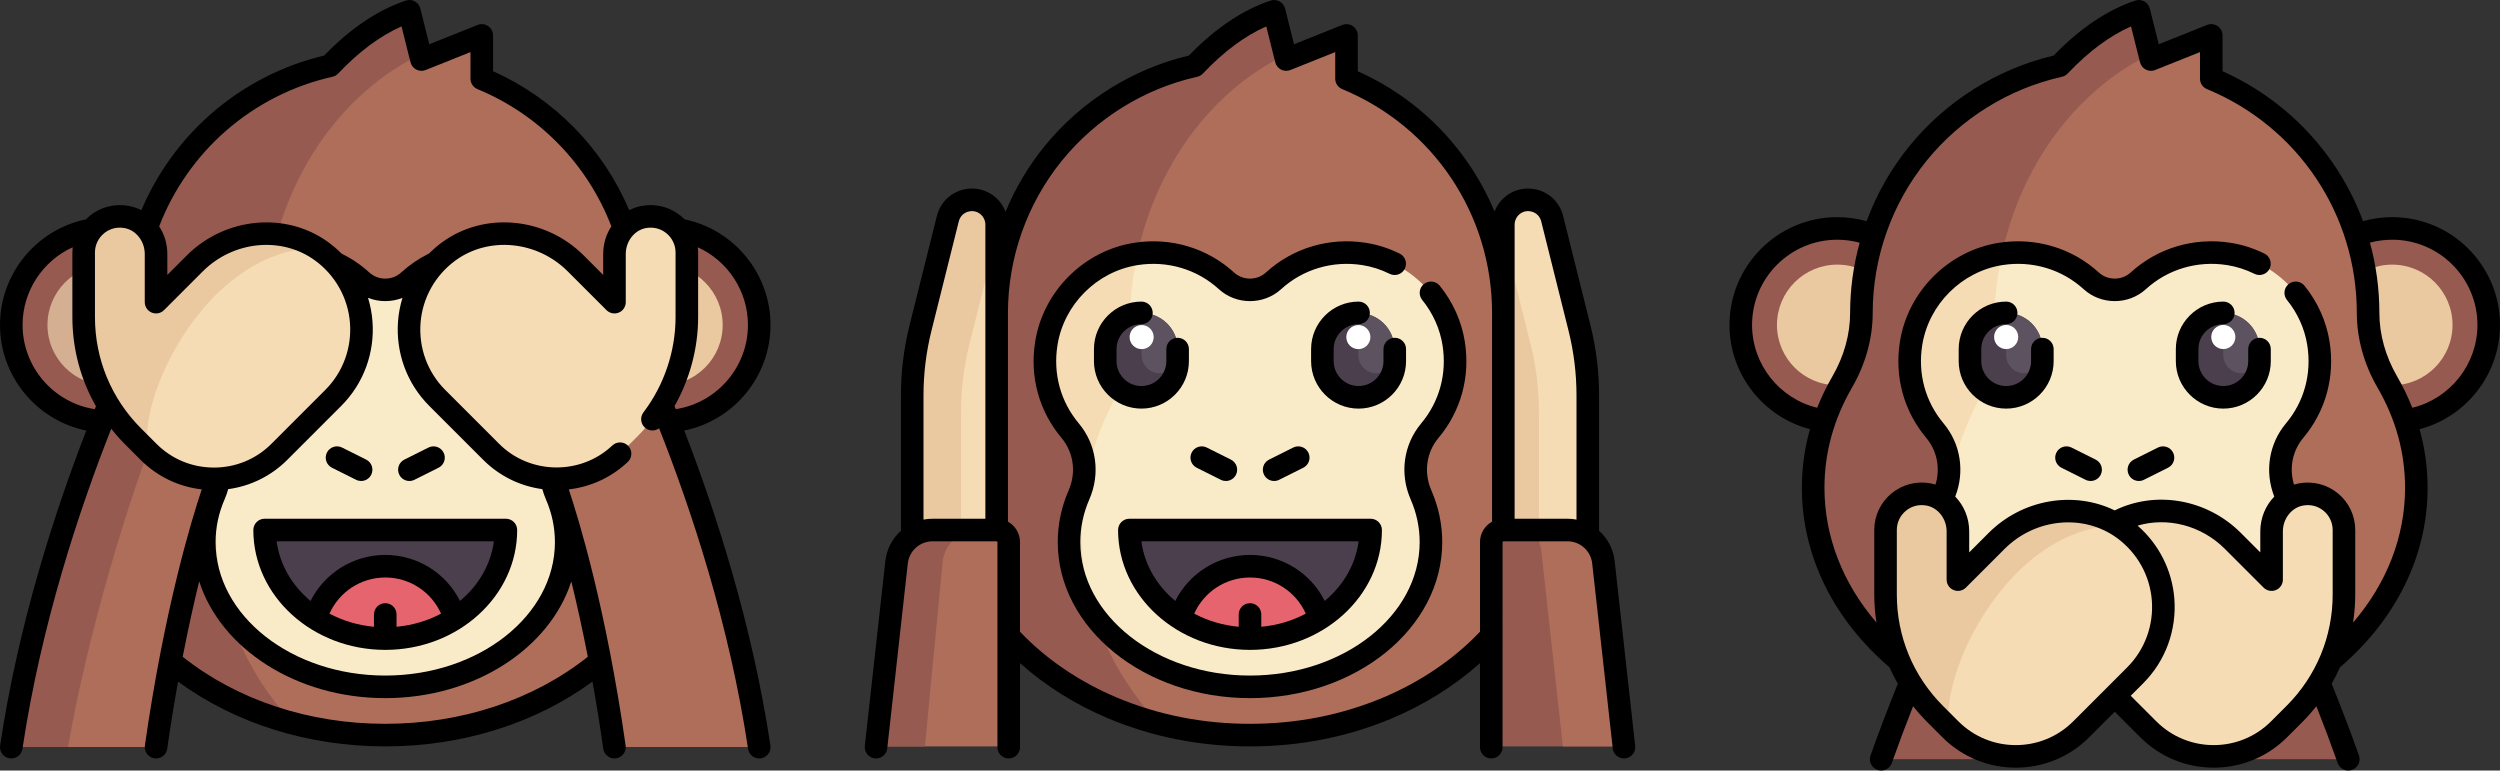 <?xml version="1.0" encoding="UTF-8" standalone="no"?>
<!-- Generator: Adobe Illustrator 19.0.0, SVG Export Plug-In . SVG Version: 6.00 Build 0)  -->

<svg
   xmlns:dc="http://purl.org/dc/elements/1.1/"
   xmlns:cc="http://creativecommons.org/ns#"
   xmlns:rdf="http://www.w3.org/1999/02/22-rdf-syntax-ns#"
   xmlns:svg="http://www.w3.org/2000/svg"
   xmlns="http://www.w3.org/2000/svg"
   xmlns:sodipodi="http://sodipodi.sourceforge.net/DTD/sodipodi-0.dtd"
   xmlns:inkscape="http://www.inkscape.org/namespaces/inkscape"
   version="1.1"
   id="Capa_1"
   x="0px"
   y="0px"
   viewBox="0 0 1661.224 512"
   xml:space="preserve"
   sodipodi:docname="monkey_nohear.svg"
   width="1661.224"
   height="512"
   inkscape:version="0.92.4 (5da689c313, 2019-01-14)"><rect x="0" y="0" width="1661.224" height="512" fill="#333333" stroke="none"/><defs
   id="defs89" /><sodipodi:namedview
   pagecolor="#ffffff"
   bordercolor="#666666"
   borderopacity="1"
   objecttolerance="10"
   gridtolerance="10"
   guidetolerance="10"
   inkscape:pageopacity="0"
   inkscape:pageshadow="2"
   inkscape:window-width="3440"
   inkscape:window-height="1377"
   id="namedview87"
   showgrid="false"
   fit-margin-top="0"
   fit-margin-left="0"
   fit-margin-right="0"
   fit-margin-bottom="0"
   inkscape:zoom="0.46093662"
   inkscape:cx="251.82992"
   inkscape:cy="476.90795"
   inkscape:window-x="-8"
   inkscape:window-y="32"
   inkscape:window-maximized="1"
   inkscape:current-layer="Capa_1" />


























<g
   id="g1174"
   transform="translate(574.611,-4.008)"><path
     id="path2"
     d="M 436.758,257.861 C 428.654,243.877 424,228.164 424,212.001 v 0 C 424,141.89 381.022,81.869 320,56.693 V 28.001 l -40,16 -8,-32 c -21.101,7.034 -39.1,21.795 -52.658,36.133 -75.131,16.742 -131.341,83.689 -131.341,163.867 0,16.164 -4.653,31.876 -12.757,45.86 -12.322,21.262 -19.243,45.03 -19.243,70.14 0,90.575 89.543,164 200,164 110.457,0 200,-73.425 200,-164 0,-25.11 -6.921,-48.878 -19.243,-70.14 z"
     style="fill:#af6e5a"
     inkscape:connector-curvature="0" /><path
     id="path4"
     d="m 144.001,356.667 c 0,-29.295 6.92,-57.024 19.242,-81.83 8.105,-16.315 12.758,-34.646 12.758,-53.504 0,-81.409 42.595,-151.083 103.165,-180.674 L 272.001,12 c -21.101,7.034 -39.1,21.795 -52.658,36.133 -75.132,16.743 -131.342,83.69 -131.342,163.868 0,16.164 -4.652,31.876 -12.758,45.86 -12.322,21.262 -19.242,45.03 -19.242,70.14 0,73.107 58.35,135.015 138.934,156.185 -31.661,-33.849 -50.934,-78.523 -50.934,-127.519 z"
     style="fill:#965a50"
     inkscape:connector-curvature="0" /><path
     id="path6"
     d="m 256.001,460 c 66.274,0 120,-42.981 120,-96 0,-10.999 -2.339,-21.549 -6.621,-31.374 -6.21,-14.248 -4.096,-30.599 5.88,-42.518 12.724,-15.201 19.286,-35.725 15.823,-57.771 -4.757,-30.282 -29.239,-54.721 -59.527,-59.435 -23.145,-3.602 -44.599,3.844 -59.968,17.863 -4.369,3.985 -9.978,5.977 -15.584,5.977 -5.609,0 -11.219,-1.992 -15.588,-5.977 -15.37,-14.019 -36.823,-21.465 -59.968,-17.863 -30.289,4.714 -54.771,29.153 -59.527,59.435 -3.463,22.046 3.099,42.57 15.823,57.771 9.976,11.918 12.09,28.27 5.88,42.518 -4.282,9.825 -6.621,20.375 -6.621,31.374 -0.002,53.02 53.724,96 119.998,96 z"
     style="fill:#faebc8"
     inkscape:connector-curvature="0" /><path
     id="path8"
     d="m 136.001,364 c 0,17.943 6.266,34.676 16.977,49.043 -5.752,-17.836 -8.977,-36.731 -8.977,-56.376 0,-29.295 6.92,-57.024 19.242,-81.83 8.105,-16.315 12.758,-34.646 12.758,-53.504 0,-16.767 1.898,-32.992 5.297,-48.515 -0.286,0.041 -0.564,0.039 -0.852,0.083 -30.289,4.714 -54.77,29.153 -59.527,59.435 -3.463,22.046 3.1,42.57 15.822,57.771 9.977,11.918 12.091,28.27 5.881,42.518 -4.282,9.826 -6.621,20.376 -6.621,31.375 z"
     style="fill:#f5dcb4"
     inkscape:connector-curvature="0" /><path
     id="path10"
     d="m 176.001,356.001 c 0,39.765 35.817,72 80,72 44.183,0 80,-32.235 80,-72 z"
     style="fill:#4b3f4e"
     inkscape:connector-curvature="0" /><path
     id="path12"
     d="m 209.905,414.787 c 13.036,8.296 28.916,13.213 46.096,13.213 17.18,0 33.06,-4.917 46.096,-13.213 C 296.318,394.766 277.818,380 256.001,380 c -21.817,0 -40.317,14.767 -46.096,34.787 z"
     style="fill:#e6646e"
     inkscape:connector-curvature="0" /><path
     id="path14"
     d="m 184.001,268.001 v 0 c -13.255,0 -24,-10.745 -24,-24 v -8 c 0,-13.255 10.745,-24 24,-24 v 0 c 13.255,0 24,10.745 24,24 v 8 c 0,13.254 -10.745,24 -24,24 z"
     style="fill:#4b3f4e"
     inkscape:connector-curvature="0" /><path
     id="path16"
     d="m 184.001,212.001 v 28 c 0,6.627 5.373,12 12,12 6.627,0 12,-5.373 12,-12 v -4 c 0,-13.255 -10.745,-24 -24,-24 z"
     style="fill:#5d5360"
     inkscape:connector-curvature="0" /><circle
     id="circle18"
     r="8"
     cy="228"
     cx="184"
     style="fill:#ffffff" /><path
     id="path20"
     d="m 328.001,268.001 v 0 c -13.255,0 -24,-10.745 -24,-24 v -8 c 0,-13.255 10.745,-24 24,-24 v 0 c 13.255,0 24,10.745 24,24 v 8 c 0,13.254 -10.746,24 -24,24 z"
     style="fill:#4b3f4e"
     inkscape:connector-curvature="0" /><path
     id="path22"
     d="m 328.001,212.001 v 28 c 0,6.627 5.373,12 12,12 6.627,0 12,-5.373 12,-12 v -4 c 0,-13.255 -10.745,-24 -24,-24 z"
     style="fill:#5d5360"
     inkscape:connector-curvature="0" /><circle
     id="circle24"
     r="8"
     cy="228"
     cx="328"
     style="fill:#ffffff" /><path
     id="path26"
     d="M 84.715,143.619 C 76.413,132.55 58.984,136.07 55.628,149.493 l -18.133,72.533 c -3.649,14.595 -5.494,29.582 -5.494,44.626 v 105.349 h 56 V 153.478 c 0,-3.556 -1.153,-7.015 -3.286,-9.859 z"
     style="fill:#f5dcb4"
     inkscape:connector-curvature="0" /><path
     id="path28"
     d="m 64.001,277.615 c 0,-15.044 1.845,-30.032 5.494,-44.626 l 18.133,-72.533 c 0.083,-0.334 0.272,-0.586 0.373,-0.908 v -6.069 c 0,-3.555 -1.153,-7.015 -3.286,-9.859 -8.302,-11.069 -25.731,-7.549 -29.087,5.874 l -18.133,72.533 c -3.649,14.595 -5.494,29.582 -5.494,44.626 v 105.349 h 32 c 0,0 0,-94.387 0,-94.387 z"
     style="fill:#ebc9a0"
     inkscape:connector-curvature="0" /><path
     id="path30"
     d="M 88.001,356.001 H 45.482 c -12.229,0 -22.503,9.195 -23.853,21.349 L 8.001,500.001 h 88 v -136 c 0,-4.419 -3.582,-8 -8,-8 z"
     style="fill:#af6e5a"
     inkscape:connector-curvature="0" /><path
     id="path32"
     d="M 75.608,356.001 H 45.481 c -12.229,0 -22.502,9.195 -23.853,21.35 L 8.001,500 v 0 h 32 L 51.755,377.35 c 1.349,-12.155 11.623,-21.349 23.853,-21.349 z"
     style="fill:#965a50"
     inkscape:connector-curvature="0" /><path
     id="path34"
     d="m 427.287,143.619 c 8.302,-11.069 25.731,-7.549 29.087,5.874 l 18.133,72.533 c 3.649,14.595 5.494,29.582 5.494,44.626 v 105.349 h -56 V 153.478 c 0,-3.556 1.152,-7.015 3.286,-9.859 z"
     style="fill:#ebc9a0"
     inkscape:connector-curvature="0" /><path
     id="path36"
     d="m 448.001,277.615 c 0,-15.044 -1.845,-30.032 -5.494,-44.626 l -18.133,-72.533 c -0.083,-0.334 -0.272,-0.586 -0.373,-0.908 v -6.069 c 0,-3.555 1.153,-7.015 3.286,-9.859 8.302,-11.069 25.731,-7.549 29.087,5.874 l 18.133,72.533 c 3.649,14.595 5.494,29.582 5.494,44.626 v 105.349 h -32 z"
     style="fill:#f5dcb4"
     inkscape:connector-curvature="0" /><path
     id="path38"
     d="m 424.001,356.001 h 42.519 c 12.229,0 22.503,9.195 23.853,21.349 l 13.628,122.651 h -88 v -136 c 0,-4.419 3.581,-8 8,-8 z"
     style="fill:#965a50"
     inkscape:connector-curvature="0" /><path
     id="path40"
     d="M 504.001,500 490.373,377.35 C 489.022,365.196 478.749,356 466.52,356 h -30.127 c 9.273,0 11.773,6 13.107,13.5 L 463.902,500 Z"
     style="fill:#af6e5a"
     inkscape:connector-curvature="0" /><path
     id="path42"
     d="m 236.614,322.83 c 1.077,0.539 2.221,0.793 3.348,0.793 2.751,0 5.4,-1.52 6.714,-4.147 1.852,-3.705 0.351,-8.21 -3.354,-10.062 l -16.032,-8.016 c -3.705,-1.854 -8.21,-0.351 -10.062,3.354 -1.852,3.705 -0.351,8.21 3.354,10.062 z"
     inkscape:connector-curvature="0" /><path
     id="path44"
     d="m 272.039,323.623 c 1.127,0 2.272,-0.255 3.348,-0.793 l 16.032,-8.016 c 3.705,-1.852 5.207,-6.357 3.354,-10.062 -1.852,-3.705 -6.357,-5.208 -10.062,-3.354 l -16.032,8.016 c -3.705,1.852 -5.207,6.357 -3.354,10.062 1.314,2.628 3.962,4.147 6.714,4.147 z"
     inkscape:connector-curvature="0" /><path
     id="path46"
     d="m 183.855,219.412 c 4.142,0 7.5,-3.358 7.5,-7.5 0,-4.142 -3.358,-7.5 -7.5,-7.5 -17.396,0 -31.548,14.152 -31.548,31.548 v 8.016 c 0,17.396 14.153,31.548 31.549,31.548 17.396,0 31.548,-14.152 31.548,-31.548 v -8.016 c 0,-4.142 -3.358,-7.5 -7.5,-7.5 -4.142,0 -7.5,3.358 -7.5,7.5 v 8.016 c 0,9.125 -7.424,16.548 -16.549,16.548 -9.125,0 -16.548,-7.423 -16.548,-16.548 v -8.016 c 0,-9.125 7.424,-16.548 16.548,-16.548 z"
     inkscape:connector-curvature="0" /><path
     id="path48"
     d="m 359.694,243.976 v -8.016 c 0,-4.142 -3.358,-7.5 -7.5,-7.5 -4.142,0 -7.5,3.358 -7.5,7.5 v 8.016 c 0,9.125 -7.424,16.548 -16.549,16.548 -9.125,0 -16.548,-7.423 -16.548,-16.548 v -8.016 c 0,-9.125 7.424,-16.548 16.548,-16.548 4.142,0 7.5,-3.358 7.5,-7.5 0,-4.142 -3.358,-7.5 -7.5,-7.5 -17.396,0 -31.548,14.152 -31.548,31.548 v 8.016 c 0,17.396 14.153,31.548 31.549,31.548 17.396,10e-4 31.548,-14.152 31.548,-31.548 z"
     inkscape:connector-curvature="0" /><path
     id="path50"
     d="m 256.001,435.847 c 48.337,0 87.661,-35.729 87.661,-79.645 0,-4.142 -3.358,-7.5 -7.5,-7.5 H 175.839 c -4.142,0 -7.5,3.358 -7.5,7.5 0,43.917 39.325,79.645 87.662,79.645 z m 0,-31.032 c -4.142,0 -7.5,3.358 -7.5,7.5 v 8.18 c -10.714,-0.982 -20.739,-4.047 -29.566,-8.726 6.481,-14.503 20.945,-24.019 37.066,-24.019 16.192,0 30.594,9.496 37.067,24.018 -8.828,4.679 -18.853,7.744 -29.567,8.726 v -8.18 c 0,-4.141 -3.358,-7.499 -7.5,-7.499 z m 72.175,-41.113 c -2.03,15.556 -10.304,29.435 -22.512,39.625 -9.326,-18.576 -28.366,-30.576 -49.664,-30.576 -21.206,0 -40.315,12.028 -49.656,30.582 -12.212,-10.19 -20.489,-24.071 -22.519,-39.631 z"
     inkscape:connector-curvature="0" /><path
     id="path52"
     d="m 398.765,231.13 c -2.126,-13.541 -7.895,-26.424 -16.682,-37.258 -2.609,-3.216 -7.332,-3.71 -10.549,-1.1 -3.217,2.609 -3.71,7.332 -1.101,10.549 7.124,8.783 11.797,19.204 13.513,30.136 2.979,18.975 -2.062,37.409 -14.197,51.906 -11.758,14.048 -14.447,33.365 -7.017,50.414 3.988,9.149 6.01,18.718 6.01,28.441 0,48.906 -50.576,88.693 -112.742,88.693 -62.166,0 -112.742,-39.788 -112.742,-88.693 0,-9.723 2.022,-19.292 6.01,-28.441 7.431,-17.049 4.742,-36.366 -7.016,-50.414 -12.136,-14.499 -17.177,-32.934 -14.197,-51.91 4.266,-27.158 26.221,-49.079 53.392,-53.308 19.709,-3.068 39.349,2.775 53.882,16.029 11.592,10.573 29.752,10.573 41.343,0 14.534,-13.256 34.174,-19.099 53.887,-16.029 6.317,0.984 12.458,2.943 18.251,5.823 3.71,1.844 8.211,0.332 10.055,-3.377 1.844,-3.709 0.332,-8.21 -3.378,-10.054 -7.171,-3.565 -14.782,-5.992 -22.62,-7.212 -24.226,-3.773 -48.394,3.432 -66.304,19.768 -5.923,5.402 -15.203,5.402 -21.126,-10e-4 -17.908,-16.333 -42.073,-23.537 -66.297,-19.768 -33.537,5.22 -60.637,32.278 -65.903,65.802 -3.663,23.316 2.557,45.998 17.512,63.866 8.085,9.659 9.912,22.99 4.768,34.792 -4.817,11.052 -7.259,22.637 -7.259,34.435 0,57.177 57.305,103.693 127.742,103.693 70.437,0 127.742,-46.517 127.742,-103.693 0,-11.798 -2.442,-23.383 -7.259,-34.435 -5.144,-11.802 -3.316,-25.134 4.768,-34.792 14.955,-17.867 21.175,-40.547 17.514,-63.862 z"
     inkscape:connector-curvature="0" /><path
     id="path54"
     d="M 511.955,499.664 498.3,376.767 c -0.891,-8.018 -4.722,-15.047 -10.347,-20.066 v -90.028 c 0,-15.673 -1.927,-31.33 -5.729,-46.535 l -18.17,-72.679 c -2.264,-9.057 -9.355,-15.831 -18.505,-17.679 -9.15,-1.848 -18.315,1.643 -23.916,9.112 -1.312,1.749 -2.356,3.682 -3.143,5.714 C 413.912,133.58 408.188,122.991 401.36,112.988 382.858,85.882 357.443,64.654 327.631,51.349 V 27.541 c 0,-2.489 -1.235,-4.815 -3.295,-6.21 -2.062,-1.396 -4.68,-1.678 -6.99,-0.753 L 285.243,33.419 279.309,9.69 c -0.507,-2.027 -1.836,-3.75 -3.667,-4.756 -1.832,-1.005 -3.999,-1.202 -5.981,-0.541 -18.576,6.192 -36.822,18.473 -54.261,36.515 -37.524,8.89 -71.54,30.254 -95.986,60.339 -10.732,13.208 -19.411,27.884 -25.858,43.471 -0.792,-2.073 -1.851,-4.045 -3.186,-5.826 -5.601,-7.468 -14.765,-10.959 -23.916,-9.112 -9.151,1.848 -16.242,8.622 -18.506,17.679 l -18.17,72.679 C 25.977,235.343 24.049,251 24.049,266.673 v 90.028 c -5.625,5.018 -9.456,12.048 -10.347,20.066 L 0.047,499.664 c -0.458,4.117 2.509,7.825 6.626,8.282 0.281,0.031 0.561,0.046 0.837,0.046 3.771,0 7.019,-2.837 7.445,-6.672 L 28.61,378.423 c 0.933,-8.392 8.003,-14.721 16.447,-14.721 h 42.605 c 0.285,0 0.516,0.231 0.516,0.516 v 136.274 c 0,4.142 3.358,7.5 7.5,7.5 4.142,0 7.5,-3.358 7.5,-7.5 v -55.843 c 16.813,15.035 36.868,27.627 58.894,36.853 29.27,12.259 60.872,18.475 93.929,18.475 33.058,0 64.662,-6.216 93.933,-18.477 22.024,-9.225 42.078,-21.816 58.889,-36.851 v 55.843 c 0,4.142 3.358,7.5 7.5,7.5 4.142,0 7.5,-3.358 7.5,-7.5 V 364.218 c 0,-0.285 0.231,-0.516 0.516,-0.516 h 42.605 c 8.444,0 15.515,6.329 16.447,14.721 l 13.655,122.897 c 0.426,3.836 3.674,6.672 7.445,6.672 0.276,0 0.556,-0.015 0.837,-0.046 4.118,-0.457 7.084,-4.165 6.627,-8.282 z M 39.049,349.276 v -82.602 c 0,-14.448 1.777,-28.88 5.281,-42.897 L 62.5,151.098 c 0.86,-3.439 3.448,-5.912 6.922,-6.613 3.476,-0.7 6.82,0.573 8.947,3.409 1.156,1.542 1.793,3.452 1.793,5.379 V 348.704 H 45.057 c -2.051,-0.002 -4.06,0.197 -6.008,0.572 z m 305.09,118.388 c -27.426,11.487 -57.08,17.312 -88.138,17.312 -31.056,0 -60.709,-5.824 -88.134,-17.311 -25.092,-10.509 -47.387,-25.656 -64.688,-43.885 v -59.562 c 0,-5.836 -3.242,-10.925 -8.016,-13.574 V 211.912 c 0,-36.778 12.747,-72.72 35.893,-101.205 22.811,-28.073 54.719,-47.844 89.845,-55.672 1.46,-0.325 2.79,-1.08 3.818,-2.167 13.755,-14.546 27.881,-25.047 42.096,-31.307 l 5.958,23.832 c 0.525,2.102 1.933,3.873 3.862,4.859 1.928,0.987 4.188,1.09 6.2,0.286 L 312.63,38.62 v 17.672 c 0,3.037 1.832,5.775 4.64,6.933 60.486,24.955 99.57,83.318 99.57,148.688 v 138.733 c -4.774,2.649 -8.016,7.738 -8.016,13.574 v 59.562 c -17.301,18.227 -39.595,33.373 -64.685,43.882 z m 87.7,-118.962 V 153.271 c 0,-1.927 0.637,-3.837 1.793,-5.379 2.127,-2.836 5.472,-4.11 8.946,-3.409 3.475,0.702 6.063,3.174 6.923,6.613 l 18.17,72.679 c 3.504,14.017 5.281,28.45 5.281,42.897 v 82.602 c -1.948,-0.375 -3.957,-0.574 -6.008,-0.574 h -35.105 z"
     inkscape:connector-curvature="0" /></g>
<g
   id="g56"
   transform="translate(537.425,2.169)">
</g>
<g
   id="g58"
   transform="translate(537.425,2.169)">
</g>
<g
   id="g60"
   transform="translate(537.425,2.169)">
</g>
<g
   id="g62"
   transform="translate(537.425,2.169)">
</g>
<g
   id="g64"
   transform="translate(537.425,2.169)">
</g>
<g
   id="g66"
   transform="translate(537.425,2.169)">
</g>
<g
   id="g68"
   transform="translate(537.425,2.169)">
</g>
<g
   id="g70"
   transform="translate(537.425,2.169)">
</g>
<g
   id="g72"
   transform="translate(537.425,2.169)">
</g>
<g
   id="g74"
   transform="translate(537.425,2.169)">
</g>
<g
   id="g76"
   transform="translate(537.425,2.169)">
</g>
<g
   id="g78"
   transform="translate(537.425,2.169)">
</g>
<g
   id="g80"
   transform="translate(537.425,2.169)">
</g>
<g
   id="g82"
   transform="translate(537.425,2.169)">
</g>
<g
   id="g84"
   transform="translate(537.425,2.169)">
</g>
<g
   id="g1013"
   transform="translate(-1.001662e-4,-4.008)"><circle
     id="circle901"
     r="64.1"
     cy="219.948"
     cx="71.599"
     style="fill:#965a50" /><circle
     id="circle903"
     r="40.06"
     cy="219.948"
     cx="71.599"
     style="fill:#d4af91" /><circle
     id="circle905"
     r="64.1"
     cy="219.948"
     cx="440.149"
     style="fill:#965a50" /><circle
     id="circle907"
     r="40.06"
     cy="219.948"
     cx="440.149"
     style="fill:#ebc9a0" /><path
     id="path909"
     d="m 436.905,257.862 c -8.117,-14.005 -12.777,-29.742 -12.777,-45.93 v 0 C 424.128,141.715 381.085,81.604 319.971,56.39 V 27.654 L 279.911,43.678 271.899,11.63 C 250.767,18.674 232.74,33.458 219.162,47.817 143.916,64.586 87.621,131.633 87.621,211.932 c 0,16.188 -4.66,31.924 -12.777,45.93 -12.341,21.294 -19.272,45.098 -19.272,70.246 0,90.711 89.678,164.248 200.302,164.248 110.624,0 200.302,-73.536 200.302,-164.248 0,-25.149 -6.931,-48.952 -19.271,-70.246 z"
     style="fill:#af6e5a"
     inkscape:connector-curvature="0" /><path
     id="path911"
     d="m 143.705,356.817 c 0,-29.339 6.93,-57.11 19.271,-81.953 8.118,-16.34 12.777,-34.698 12.777,-53.585 0,-81.532 42.659,-151.311 103.321,-180.947 L 271.898,11.63 C 250.766,18.674 232.739,33.458 219.16,47.817 143.915,64.585 87.62,131.633 87.62,211.932 c 0,16.188 -4.659,31.924 -12.777,45.93 -12.341,21.294 -19.271,45.098 -19.271,70.246 0,73.217 58.438,135.219 139.143,156.421 -31.707,-33.901 -51.01,-78.642 -51.01,-127.712 z"
     style="fill:#965a50"
     inkscape:connector-curvature="0" /><path
     id="path913"
     d="m 255.874,460.306 c 66.374,0 120.181,-43.046 120.181,-96.145 0,-11.016 -2.342,-21.582 -6.631,-31.422 -6.219,-14.269 -4.102,-30.646 5.889,-42.582 12.743,-15.224 19.315,-35.779 15.846,-57.858 -4.764,-30.328 -29.283,-54.804 -59.617,-59.525 -23.18,-3.608 -44.666,3.85 -60.059,17.89 -4.375,3.991 -9.993,5.986 -15.607,5.986 -5.618,0 -11.236,-1.995 -15.611,-5.986 -15.393,-14.04 -36.879,-21.498 -60.059,-17.89 -30.335,4.721 -54.853,29.197 -59.617,59.525 -3.468,22.079 3.104,42.634 15.846,57.858 9.991,11.936 12.108,28.313 5.889,42.582 -4.289,9.84 -6.631,20.406 -6.631,31.422 0,53.1 53.807,96.145 120.181,96.145 z"
     style="fill:#faebc8"
     inkscape:connector-curvature="0" /><path
     id="path915"
     d="m 135.693,364.161 c 0,17.97 6.275,34.729 17.002,49.117 -5.761,-17.863 -8.99,-36.787 -8.99,-56.461 0,-29.339 6.93,-57.11 19.271,-81.953 8.118,-16.34 12.777,-34.698 12.777,-53.585 0,-16.792 1.901,-33.042 5.305,-48.588 -0.287,0.041 -0.565,0.039 -0.853,0.084 -30.335,4.721 -54.852,29.197 -59.617,59.525 -3.468,22.08 3.104,42.635 15.846,57.859 9.992,11.936 12.109,28.312 5.89,42.582 -4.288,9.838 -6.631,20.404 -6.631,31.42 z"
     style="fill:#f5dcb4"
     inkscape:connector-curvature="0" /><path
     id="path917"
     d="m 175.754,356.15 c 0,39.825 35.871,72.109 80.121,72.109 44.25,0 80.121,-32.284 80.121,-72.109 z"
     style="fill:#4b3f4e"
     inkscape:connector-curvature="0" /><path
     id="path919"
     d="m 209.709,415.025 c 13.056,8.308 28.96,13.233 46.165,13.233 17.205,0 33.109,-4.925 46.165,-13.233 -5.788,-20.051 -24.316,-34.839 -46.165,-34.839 -21.849,0 -40.377,14.788 -46.165,34.839 z"
     style="fill:#e6646e"
     inkscape:connector-curvature="0" /><path
     id="path921"
     d="M 71.597,259.337 C 46.227,316.757 20.968,410.584 7.5,500.367 h 96.145 c 16.024,-112.169 44.733,-190.286 44.733,-190.286 z"
     style="fill:#af6e5a"
     inkscape:connector-curvature="0" /><path
     id="path923"
     d="M 45.182,500.367 C 58.388,425.083 84.973,336.18 106.605,282.472 L 71.597,259.337 C 46.227,316.757 20.968,410.584 7.5,500.367 Z"
     style="fill:#965a50"
     inkscape:connector-curvature="0" /><path
     id="path925"
     d="m 84.367,148.295 c 11.417,2.198 19.273,12.862 19.273,24.488 v 32.035 l 25.746,-25.746 c 22.537,-22.537 58.548,-26.787 84.287,-7.988 32.439,23.692 35.017,69.978 7.734,97.261 l -35.922,35.922 c -23.867,23.867 -62.921,23.867 -86.787,0 L 88.427,293.996 C 67.391,272.96 55.573,244.43 55.573,214.68 V 171.868 C 55.566,157.04 69.007,145.339 84.367,148.295 Z"
     style="fill:#f5dcb4"
     inkscape:connector-curvature="0" /><path
     id="path927"
     d="m 210.276,168.847 c -25.435,-16.105 -59.322,-11.343 -80.891,10.226 l -25.745,25.746 v -32.036 c 0,-11.627 -7.857,-22.29 -19.273,-24.489 -15.36,-2.957 -28.8,8.744 -28.794,23.574 v 42.813 c 0,29.749 11.818,58.28 32.854,79.315 l 10.269,10.271 c -8.818,-32.61 36.898,-134.136 111.58,-135.42 z"
     style="fill:#ebc9a0"
     inkscape:connector-curvature="0" /><path
     id="path929"
     d="m 440.403,259.337 c 25.37,57.42 50.629,151.247 64.097,241.03 H 408.355 C 392.331,388.198 363.622,310.08 363.622,310.08 Z"
     style="fill:#af6e5a"
     inkscape:connector-curvature="0" /><path
     id="path931"
     d="m 427.633,148.295 c -11.417,2.198 -19.273,12.862 -19.273,24.488 v 32.035 l -25.746,-25.746 c -22.537,-22.537 -58.548,-26.787 -84.287,-7.988 -32.439,23.692 -35.017,69.978 -7.734,97.261 l 35.922,35.922 c 23.867,23.867 62.921,23.867 86.787,0 l 10.271,-10.271 c 21.036,-21.036 32.854,-49.566 32.854,-79.316 v -42.812 c 0.007,-14.828 -13.434,-26.529 -28.794,-23.573 z"
     style="fill:#f5dcb4"
     inkscape:connector-curvature="0" /><path
     id="path933"
     d="m 220.581,314.812 16.032,8.016 c 1.077,0.539 2.222,0.793 3.349,0.793 2.751,0 5.4,-1.52 6.714,-4.147 1.853,-3.705 0.351,-8.21 -3.354,-10.062 l -16.032,-8.016 c -3.707,-1.854 -8.211,-0.351 -10.063,3.354 -1.852,3.704 -0.35,8.209 3.354,10.062 z"
     inkscape:connector-curvature="0" /><path
     id="path935"
     d="m 272.038,323.621 c 1.127,0 2.271,-0.255 3.349,-0.793 l 16.032,-8.016 c 3.704,-1.852 5.206,-6.357 3.354,-10.062 -1.852,-3.705 -6.355,-5.208 -10.063,-3.354 l -16.032,8.016 c -3.704,1.852 -5.206,6.357 -3.354,10.062 1.314,2.628 3.963,4.147 6.714,4.147 z"
     inkscape:connector-curvature="0" /><path
     id="path937"
     d="m 168.339,356.2 c 0,43.917 39.324,79.645 87.661,79.645 48.337,0 87.661,-35.729 87.661,-79.645 0,-4.142 -3.357,-7.5 -7.5,-7.5 H 175.839 c -4.143,0 -7.5,3.358 -7.5,7.5 z M 256,404.813 c -4.143,0 -7.5,3.358 -7.5,7.5 v 8.18 c -10.713,-0.982 -20.738,-4.047 -29.565,-8.725 6.48,-14.503 20.944,-24.019 37.065,-24.019 16.192,0 30.594,9.496 37.067,24.018 -8.828,4.679 -18.853,7.744 -29.567,8.726 v -8.18 c 0,-4.142 -3.357,-7.5 -7.5,-7.5 z M 328.175,363.7 c -2.029,15.556 -10.303,29.435 -22.511,39.625 -9.326,-18.576 -28.366,-30.576 -49.664,-30.576 -21.206,0 -40.314,12.028 -49.656,30.582 -12.212,-10.19 -20.489,-24.071 -22.519,-39.631 z"
     inkscape:connector-curvature="0" /><path
     id="path939"
     d="M 454.662,290.108 C 487.668,283.414 512,254.074 512,219.926 c 0,-33.837 -23.998,-63.316 -57.079,-70.146 -0.782,-0.799 -1.607,-1.563 -2.479,-2.284 -7.284,-6.019 -16.855,-8.431 -26.265,-6.62 -2.868,0.552 -5.579,1.511 -8.091,2.806 C 400.799,102.691 368.418,69.564 327.629,51.348 V 27.539 c 0,-2.489 -1.234,-4.815 -3.295,-6.21 -2.061,-1.395 -4.679,-1.678 -6.99,-0.753 L 285.241,33.417 279.309,9.688 c -0.507,-2.026 -1.836,-3.75 -3.667,-4.755 -1.833,-1.005 -4.001,-1.201 -5.981,-0.541 -18.575,6.192 -36.821,18.472 -54.261,36.515 -27.77,6.577 -53.772,19.995 -75.329,38.895 -20.015,17.547 -35.845,39.519 -46.142,63.89 -2.516,-1.299 -5.232,-2.261 -8.105,-2.814 -9.405,-1.811 -18.98,0.601 -26.265,6.62 -0.873,0.721 -1.698,1.485 -2.479,2.284 -33.081,6.83 -57.079,36.309 -57.079,70.146 0,34.148 24.332,63.488 57.338,70.182 -20.775,53.555 -45.116,128.346 -57.255,209.27 -0.614,4.097 2.208,7.916 6.305,8.53 0.377,0.057 0.751,0.084 1.122,0.084 3.649,0 6.85,-2.669 7.407,-6.388 12.448,-82.982 37.983,-159.522 58.99,-212.672 2.866,3.609 5.949,7.08 9.257,10.388 l 10.275,10.276 c 11.046,11.046 25.244,17.844 40.614,19.621 -6.783,20.23 -24.789,79.242 -37.785,170.213 -0.586,4.101 2.264,7.899 6.364,8.485 0.359,0.051 0.717,0.076 1.07,0.076 3.672,0 6.881,-2.7 7.415,-6.44 2.271,-15.902 4.708,-30.804 7.196,-44.624 38.016,27.828 86.435,43.047 137.686,43.047 51.229,0 99.668,-15.222 137.688,-43.048 2.5,13.887 4.93,28.775 7.194,44.624 0.534,3.741 3.743,6.44 7.415,6.44 0.354,0 0.711,-0.025 1.07,-0.076 4.101,-0.586 6.95,-4.385 6.364,-8.485 -12.996,-90.972 -31.001,-149.984 -37.785,-170.213 14.701,-1.704 28.388,-8.02 39.233,-18.278 3.01,-2.846 3.142,-7.593 0.295,-10.603 -2.847,-3.01 -7.595,-3.141 -10.602,-0.295 -20.997,19.859 -54.707,19.387 -75.144,-1.052 l -35.939,-35.94 c -11.669,-11.668 -17.623,-27.881 -16.338,-44.482 1.28,-16.522 9.734,-31.637 23.195,-41.468 22.193,-16.208 54.266,-13.097 74.602,7.239 l 25.759,25.759 c 2.146,2.145 5.369,2.786 8.174,1.626 2.803,-1.161 4.63,-3.896 4.63,-6.929 v -32.052 c 0,-8.32 5.675,-15.687 13.201,-17.136 5.072,-0.977 9.998,0.251 13.875,3.454 3.825,3.16 6.018,7.812 6.016,12.767 v 42.834 c 0,22.749 -7.579,45.251 -21.342,63.361 -2.506,3.298 -1.864,8.003 1.434,10.51 2.707,2.057 6.36,1.989 8.97,0.076 21.031,53.163 46.645,129.846 59.118,212.996 0.558,3.719 3.757,6.388 7.407,6.388 0.37,0 0.745,-0.027 1.122,-0.084 4.097,-0.614 6.919,-4.433 6.305,-8.53 -12.139,-80.925 -36.48,-155.716 -57.255,-209.271 z M 15,219.926 c 0,-22.519 13.441,-42.594 33.289,-51.604 -0.128,1.156 -0.193,2.326 -0.192,3.505 v 42.834 c 0,21.13 5.441,41.423 15.653,59.284 -0.262,0.647 -0.522,1.282 -0.786,1.937 C 35.541,271.672 15,247.829 15,219.926 Z m 78.77,68.787 C 73.99,268.932 63.096,242.633 63.096,214.661 v -42.837 c -0.002,-4.952 2.19,-9.604 6.016,-12.764 3.009,-2.485 6.648,-3.781 10.497,-3.781 1.112,0 2.242,0.108 3.378,0.327 7.526,1.449 13.201,8.815 13.201,17.136 v 32.052 c 0,3.034 1.827,5.768 4.63,6.929 2.802,1.161 6.027,0.519 8.174,-1.626 l 25.759,-25.759 c 20.336,-20.336 52.41,-23.449 74.602,-7.239 13.461,9.831 21.915,24.946 23.195,41.468 1.285,16.601 -4.669,32.813 -16.338,44.482 l -35.939,35.94 c -10.132,10.132 -23.667,15.712 -38.112,15.712 -14.444,0 -27.979,-5.58 -38.112,-15.712 z M 256,484.974 c -50.716,0 -98.359,-15.799 -134.595,-44.543 3.761,-19.322 7.536,-36.129 10.955,-50.113 14.293,44.583 64.306,77.591 123.641,77.591 59.32,0 109.322,-32.993 123.63,-77.559 3.536,14.438 7.286,31.177 10.967,50.076 -36.24,28.743 -83.904,44.548 -134.598,44.548 z m 29.183,-211.319 35.939,35.94 c 10.697,10.697 24.404,17.426 39.254,19.447 0.628,2.29 1.402,4.545 2.356,6.733 3.987,9.149 6.01,18.719 6.01,28.441 0,48.906 -50.576,88.693 -112.742,88.693 -62.166,0 -112.742,-39.788 -112.742,-88.693 0,-9.722 2.022,-19.292 6.01,-28.441 0.952,-2.183 1.729,-4.437 2.357,-6.725 14.847,-2.013 28.533,-8.736 39.253,-19.455 l 35.939,-35.94 c 14.771,-14.771 22.31,-35.271 20.686,-56.247 -0.411,-5.305 -1.412,-10.492 -2.946,-15.486 3.658,1.449 7.549,2.18 11.444,2.18 3.893,0 7.784,-0.732 11.442,-2.18 -1.534,4.994 -2.535,10.181 -2.946,15.486 -1.624,20.976 5.915,41.477 20.686,56.247 z M 400.811,172.742 v 13.945 l -12.955,-12.956 c -25.516,-25.514 -65.95,-29.275 -94.057,-8.746 -3.124,2.282 -6.03,4.793 -8.71,7.496 -0.159,0.066 -0.318,0.13 -0.475,0.208 -6.548,3.275 -12.621,7.448 -18.053,12.402 -5.922,5.403 -15.202,5.401 -21.126,-0.001 -5.575,-5.085 -11.817,-9.326 -18.556,-12.637 -2.672,-2.692 -5.567,-5.194 -8.68,-7.467 -28.107,-20.527 -68.542,-16.768 -94.057,8.746 l -12.955,12.956 v -13.945 c 0,-6.741 -1.987,-13.065 -5.421,-18.307 9.301,-24.249 24.542,-46.128 44.192,-63.355 20.248,-17.752 44.779,-30.217 70.94,-36.047 1.461,-0.325 2.791,-1.08 3.818,-2.167 13.755,-14.545 27.882,-25.047 42.097,-31.307 l 5.958,23.833 c 0.525,2.101 1.934,3.873 3.862,4.858 1.929,0.986 4.189,1.09 6.199,0.286 l 29.795,-11.918 v 17.672 c 0,3.037 1.832,5.775 4.64,6.933 40.95,16.895 73.188,50.006 88.976,91.195 -3.44,5.244 -5.432,11.574 -5.432,18.323 z m 63.092,41.919 V 171.83 c 0,-1.18 -0.064,-2.351 -0.192,-3.508 19.848,9.01 33.289,29.085 33.289,51.604 0,27.903 -20.541,51.746 -47.964,55.956 -0.277,-0.688 -0.55,-1.354 -0.825,-2.033 10.182,-17.959 15.692,-38.48 15.692,-59.188 z"
     inkscape:connector-curvature="0" /><g
     id="g941">
</g><g
     id="g943">
</g><g
     id="g945">
</g><g
     id="g947">
</g><g
     id="g949">
</g><g
     id="g951">
</g><g
     id="g953">
</g><g
     id="g955">
</g><g
     id="g957">
</g><g
     id="g959">
</g><g
     id="g961">
</g><g
     id="g963">
</g><g
     id="g965">
</g><g
     id="g967">
</g><g
     id="g969">
</g></g><g
   id="g1145"
   transform="translate(1149.224,-1.6905427e-4)"><circle
     id="circle1015"
     r="64.13"
     cy="215.92"
     cx="71.63"
     style="fill:#965a50" /><circle
     id="circle1017"
     r="40.08"
     cy="215.92"
     cx="71.63"
     style="fill:#ebc9a0" /><circle
     id="circle1019"
     r="64.13"
     cy="215.92"
     cx="440.37"
     style="fill:#965a50" /><circle
     id="circle1021"
     r="40.08"
     cy="215.92"
     cx="440.37"
     style="fill:#ebc9a0" /><path
     id="path1023"
     d="m 151.593,464.419 h 208.815 c 57.569,-28.873 95.996,-80.894 95.996,-140.282 0,-25.16 -6.934,-48.976 -19.281,-70.281 -8.121,-14.013 -12.784,-29.757 -12.784,-45.953 v 0 c 0,-70.253 -43.065,-130.394 -104.21,-155.621 V 23.532 L 280.048,39.564 272.032,7.499 c -21.143,7.048 -39.178,21.839 -52.764,36.206 -75.283,16.777 -131.607,83.858 -131.607,164.198 0,16.196 -4.662,31.94 -12.784,45.953 -12.347,21.305 -19.281,45.121 -19.281,70.281 0.001,59.388 38.428,111.409 95.997,140.282 z"
     style="fill:#af6e5a"
     inkscape:connector-curvature="0" /><path
     id="path1025"
     d="m 143.774,352.861 c 0,-29.354 6.934,-57.139 19.281,-81.995 8.122,-16.348 12.784,-34.716 12.784,-53.612 0,-81.573 42.681,-151.387 103.373,-181.038 L 272.033,7.499 C 250.89,14.547 232.855,29.338 219.269,43.705 143.985,60.482 87.661,127.563 87.661,207.903 c 0,16.196 -4.662,31.94 -12.784,45.953 -12.347,21.305 -19.281,45.121 -19.281,70.281 0,73.254 58.467,135.287 139.214,156.5 -31.724,-33.917 -51.036,-78.682 -51.036,-127.776 z"
     style="fill:#965a50"
     inkscape:connector-curvature="0" /><path
     id="path1027"
     d="m 256,456.403 c 66.408,0 120.242,-43.068 120.242,-96.194 0,-11.021 -2.344,-21.593 -6.634,-31.438 -6.222,-14.276 -4.104,-30.661 5.892,-42.603 12.749,-15.232 19.325,-35.797 15.854,-57.888 -4.766,-30.343 -29.298,-54.831 -59.647,-59.555 -23.192,-3.61 -44.689,3.852 -60.089,17.899 -4.378,3.993 -9.999,5.989 -15.615,5.989 -5.621,0 -11.242,-1.996 -15.619,-5.989 -15.401,-14.047 -36.897,-21.509 -60.089,-17.899 -30.35,4.724 -54.881,29.212 -59.647,59.555 -3.47,22.091 3.105,42.656 15.854,57.888 9.996,11.942 12.114,28.327 5.892,42.603 -4.291,9.845 -6.634,20.416 -6.634,31.438 -0.002,53.126 53.832,96.194 120.24,96.194 z"
     style="fill:#faebc8"
     inkscape:connector-curvature="0" /><path
     id="path1029"
     d="m 135.758,360.209 c 0,17.98 6.278,34.746 17.011,49.142 -5.764,-17.872 -8.995,-36.806 -8.995,-56.49 0,-29.354 6.934,-57.139 19.281,-81.995 8.122,-16.348 12.784,-34.716 12.784,-53.612 0,-16.8 1.902,-33.058 5.308,-48.613 -0.287,0.041 -0.566,0.039 -0.853,0.084 -30.35,4.723 -54.88,29.212 -59.647,59.555 -3.47,22.091 3.106,42.656 15.854,57.888 9.997,11.942 12.115,28.327 5.893,42.603 -4.292,9.845 -6.636,20.416 -6.636,31.438 z"
     style="fill:#f5dcb4"
     inkscape:connector-curvature="0" /><path
     id="path1031"
     d="m 183.855,264.016 v 0 c -13.282,0 -24.048,-10.767 -24.048,-24.048 v -8.016 c 0,-13.282 10.767,-24.048 24.048,-24.048 v 0 c 13.282,0 24.048,10.767 24.048,24.048 v 8.016 c 0,13.281 -10.767,24.048 -24.048,24.048 z"
     style="fill:#4b3f4e"
     inkscape:connector-curvature="0" /><path
     id="path1033"
     d="m 183.855,207.903 v 28.056 c 0,6.641 5.383,12.024 12.024,12.024 6.641,0 12.024,-5.383 12.024,-12.024 v -4.008 c 0,-13.282 -10.767,-24.048 -24.048,-24.048 z"
     style="fill:#5d5360"
     inkscape:connector-curvature="0" /><circle
     id="circle1035"
     r="8.02"
     cy="223.94"
     cx="183.85"
     style="fill:#ffffff" /><path
     id="path1037"
     d="m 328.145,264.016 v 0 c -13.282,0 -24.048,-10.767 -24.048,-24.048 v -8.016 c 0,-13.282 10.767,-24.048 24.048,-24.048 v 0 c 13.282,0 24.048,10.767 24.048,24.048 v 8.016 c 0.001,13.281 -10.766,24.048 -24.048,24.048 z"
     style="fill:#4b3f4e"
     inkscape:connector-curvature="0" /><path
     id="path1039"
     d="m 328.145,207.903 v 28.056 c 0,6.641 5.383,12.024 12.024,12.024 6.641,0 12.024,-5.383 12.024,-12.024 v -4.008 c 0.001,-13.282 -10.766,-24.048 -24.048,-24.048 z"
     style="fill:#5d5360"
     inkscape:connector-curvature="0" /><circle
     id="circle1041"
     r="8.02"
     cy="223.94"
     cx="328.14"
     style="fill:#ffffff" /><g
     id="g1047">
	<path
   id="path1043"
   d="m 125.278,440.37 c -7.771,18.973 -16.112,40.517 -24.479,64.124 l 81.163,0.004 c 6.073,0 11.625,-3.431 14.341,-8.862 l 3.585,-7.169 z"
   style="fill:#965a50"
   inkscape:connector-curvature="0" />
	<path
   id="path1045"
   d="m 386.722,440.37 c 7.771,18.973 16.112,40.517 24.479,64.124 l -81.163,0.004 c -6.073,0 -11.625,-3.431 -14.341,-8.862 l -3.585,-7.169 z"
   style="fill:#965a50"
   inkscape:connector-curvature="0" />
</g><g
     id="g1053">
	<path
   id="path1049"
   d="m 379.749,328.605 c -11.423,2.199 -19.283,12.868 -19.283,24.501 v 32.052 l -25.759,-25.759 c -22.549,-22.549 -58.578,-26.8 -84.329,-7.992 -32.455,23.704 -35.034,70.013 -7.738,97.31 l 35.94,35.94 c 23.879,23.879 62.953,23.879 86.831,0 l 10.276,-10.276 c 21.046,-21.046 32.87,-49.591 32.87,-79.356 v -42.834 c 0.007,-14.837 -13.441,-26.544 -28.808,-23.586 z"
   style="fill:#f5dcb4"
   inkscape:connector-curvature="0" />
	<path
   id="path1051"
   d="m 132.251,328.605 c 11.423,2.199 19.283,12.868 19.283,24.501 v 32.052 l 25.759,-25.759 c 22.549,-22.549 58.578,-26.8 84.329,-7.992 32.455,23.704 35.034,70.013 7.738,97.31 l -35.94,35.94 c -23.879,23.879 -62.953,23.879 -86.831,0 l -10.276,-10.276 c -21.046,-21.046 -32.87,-49.591 -32.87,-79.356 v -42.834 c -0.007,-14.837 13.441,-26.544 28.808,-23.586 z"
   style="fill:#f5dcb4"
   inkscape:connector-curvature="0" />
</g><path
     id="path1055"
     d="m 258.224,349.167 c -25.448,-16.113 -59.352,-11.349 -80.932,10.232 l -25.758,25.759 v -32.052 c 0,-11.633 -7.861,-22.302 -19.283,-24.501 -15.368,-2.958 -28.815,8.749 -28.809,23.586 v 42.834 c 0,29.764 11.824,58.309 32.871,79.355 l 10.275,10.276 c -8.823,-32.627 36.917,-134.204 111.636,-135.489 z"
     style="fill:#ebc9a0"
     inkscape:connector-curvature="0" /><path
     id="path1057"
     d="M 243.322,305.406 227.29,297.39 c -3.704,-1.853 -8.21,-0.35 -10.062,3.354 -1.852,3.705 -0.351,8.21 3.354,10.062 l 16.032,8.016 c 1.077,0.539 2.221,0.793 3.348,0.793 2.751,0 5.4,-1.52 6.714,-4.147 1.852,-3.704 0.351,-8.21 -3.354,-10.062 z"
     inkscape:connector-curvature="0" /><path
     id="path1059"
     d="m 284.71,297.39 -16.032,8.016 c -3.705,1.852 -5.207,6.357 -3.354,10.062 1.314,2.628 3.963,4.147 6.714,4.147 1.127,0 2.272,-0.255 3.348,-0.793 l 16.032,-8.016 c 3.705,-1.852 5.207,-6.357 3.354,-10.062 -1.852,-3.705 -6.357,-5.208 -10.062,-3.354 z"
     inkscape:connector-curvature="0" /><path
     id="path1061"
     d="m 512,215.921 c 0,-39.497 -32.133,-71.629 -71.629,-71.629 -6.606,0 -13.103,0.906 -19.386,2.67 C 416.057,133.639 409.49,120.894 401.358,108.981 382.856,81.875 357.441,60.647 327.629,47.342 V 23.534 c 0,-2.489 -1.234,-4.815 -3.295,-6.21 -2.061,-1.395 -4.679,-1.678 -6.99,-0.753 L 285.24,29.411 279.308,5.682 c -0.507,-2.027 -1.836,-3.75 -3.667,-4.756 -1.832,-1.005 -3.999,-1.202 -5.981,-0.541 -18.576,6.192 -36.822,18.473 -54.261,36.515 -37.524,8.89 -71.54,30.254 -95.986,60.339 -12.16,14.965 -21.687,31.815 -28.313,49.74 -6.308,-1.78 -12.833,-2.688 -19.47,-2.688 C 32.133,144.292 0,176.425 0,215.921 c 0,32.795 22.448,61.145 53.465,69.269 -3.562,12.663 -5.368,25.675 -5.368,38.949 0,44.806 20.689,87.152 58.264,119.327 1.641,3.707 3.476,7.33 5.495,10.86 -6.372,15.704 -12.472,31.714 -18.126,47.666 -1.384,3.904 0.659,8.191 4.563,9.575 0.829,0.294 1.674,0.433 2.506,0.433 3.087,0 5.979,-1.921 7.069,-4.997 4.463,-12.591 9.2,-25.225 14.134,-37.707 2.866,3.61 5.951,7.082 9.259,10.391 l 10.276,10.276 c 13.432,13.432 31.075,20.147 48.719,20.147 17.644,0 35.287,-6.716 48.719,-20.147 L 256,472.935 l 17.026,17.026 c 13.432,13.432 31.075,20.148 48.719,20.148 17.644,0 35.287,-6.716 48.719,-20.148 l 10.276,-10.276 c 3.309,-3.308 6.393,-6.781 9.259,-10.391 4.933,12.48 9.67,25.114 14.134,37.707 1.09,3.076 3.982,4.997 7.069,4.997 0.832,0 1.677,-0.139 2.505,-0.433 3.904,-1.384 5.948,-5.67 4.563,-9.575 -5.656,-15.957 -11.755,-31.967 -18.125,-47.666 2.021,-3.533 3.857,-7.16 5.499,-10.871 37.576,-32.175 58.259,-74.484 58.259,-119.316 0,-13.271 -1.805,-26.28 -5.366,-38.94 C 489.555,277.075 512,248.717 512,215.921 Z m -497,0 c 0,-31.226 25.404,-56.629 56.629,-56.629 5.068,0 10.05,0.665 14.87,1.974 -4.167,15.111 -6.338,30.803 -6.338,46.639 0,14.313 -4.071,28.903 -11.772,42.192 -3.949,6.813 -7.31,13.775 -10.112,20.859 C 33.234,264.898 15,242.21 15,215.921 Z m 213.368,263.434 c -21.015,21.015 -55.209,21.015 -76.225,0 L 141.867,469.079 C 122.087,449.299 111.194,423 111.194,395.027 V 352.19 c -0.002,-4.951 2.19,-9.603 6.015,-12.763 3.009,-2.486 6.65,-3.782 10.499,-3.782 1.112,0 2.241,0.108 3.377,0.327 7.526,1.449 13.201,8.816 13.201,17.136 v 32.052 c 0,3.034 1.827,5.768 4.63,6.929 2.802,1.16 6.028,0.519 8.173,-1.626 l 25.759,-25.759 c 20.336,-20.336 52.409,-23.449 74.603,-7.239 13.461,9.831 21.915,24.946 23.195,41.468 1.286,16.601 -4.669,32.813 -16.337,44.482 z m 141.765,-10.276 -10.276,10.276 c -21.015,21.015 -55.209,21.016 -76.225,0 l -17.026,-17.026 8.308,-8.307 c 14.771,-14.771 22.31,-35.271 20.686,-56.247 -1.457,-18.814 -10.279,-36.16 -24.428,-48.497 19.851,-5.839 42.345,-0.21 57.981,15.427 l 25.759,25.759 c 2.145,2.146 5.373,2.787 8.173,1.626 2.803,-1.161 4.63,-3.896 4.63,-6.929 v -32.052 c 0,-8.32 5.675,-15.688 13.2,-17.136 5.072,-0.977 9.999,0.251 13.876,3.455 3.825,3.16 6.018,7.813 6.016,12.767 v 42.834 c 0,27.971 -10.894,54.27 -30.674,74.05 z m 44.234,-55.418 c 0.949,-6.11 1.44,-12.334 1.44,-18.635 v -42.831 c 0.004,-9.443 -4.174,-18.312 -11.461,-24.333 -7.285,-6.019 -16.858,-8.433 -26.266,-6.621 -1.014,0.195 -2.006,0.445 -2.979,0.738 -3.286,-10.79 -1.078,-22.36 6.151,-30.996 14.954,-17.866 21.173,-40.546 17.512,-63.861 -2.125,-13.541 -7.894,-26.424 -16.681,-37.259 -2.609,-3.217 -7.332,-3.708 -10.55,-1.101 -3.217,2.609 -3.709,7.333 -1.1,10.55 7.124,8.783 11.796,19.204 13.513,30.136 2.98,18.975 -2.062,37.409 -14.197,51.906 -11.349,13.56 -14.246,32.029 -7.751,48.628 -5.768,5.925 -9.283,14.154 -9.283,23.123 v 13.945 l -12.956,-12.956 c -22.48,-22.48 -56.427,-28.367 -83.786,-14.939 -27.038,-13.145 -61.201,-7.593 -83.733,14.939 l -12.956,12.956 v -13.945 c 0,-8.969 -3.515,-17.198 -9.282,-23.123 6.495,-16.6 3.599,-35.069 -7.751,-48.629 -12.136,-14.499 -17.177,-32.934 -14.197,-51.91 4.266,-27.159 26.221,-49.08 53.392,-53.309 19.709,-3.069 39.349,2.774 53.882,16.029 11.591,10.573 29.751,10.573 41.343,0 14.533,-13.256 34.174,-19.096 53.887,-16.029 6.317,0.984 12.458,2.943 18.252,5.823 3.709,1.844 8.21,0.332 10.054,-3.377 1.844,-3.709 0.332,-8.21 -3.377,-10.054 -7.172,-3.565 -14.783,-5.992 -22.621,-7.212 -24.227,-3.773 -48.394,3.432 -66.303,19.768 -5.923,5.402 -15.203,5.402 -21.126,-0.001 -17.908,-16.333 -42.073,-23.537 -66.297,-19.768 -33.537,5.22 -60.637,32.278 -65.903,65.802 -3.663,23.316 2.557,45.998 17.512,63.866 7.229,8.636 9.438,20.206 6.151,30.996 -0.973,-0.293 -1.966,-0.543 -2.98,-0.739 v 0 c -9.409,-1.812 -18.981,0.603 -26.266,6.621 -7.288,6.021 -11.465,14.891 -11.461,24.33 v 42.834 c 0,6.298 0.49,12.521 1.439,18.628 -22.423,-26.126 -34.536,-57.161 -34.536,-89.516 0,-23.22 6.147,-45.601 18.271,-66.52 9.024,-15.572 13.794,-32.762 13.794,-49.713 0,-36.779 12.747,-72.721 35.893,-101.206 22.811,-28.073 54.719,-47.844 89.845,-55.672 1.46,-0.325 2.79,-1.08 3.818,-2.167 13.754,-14.545 27.882,-25.047 42.096,-31.307 l 5.958,23.832 c 0.525,2.102 1.933,3.873 3.862,4.859 1.928,0.986 4.189,1.09 6.2,0.286 l 29.795,-11.918 v 17.672 c 0,3.037 1.832,5.775 4.64,6.933 60.487,24.955 99.57,83.319 99.57,148.688 0,16.951 4.77,34.141 13.794,49.713 12.124,20.919 18.271,43.3 18.271,66.52 0,32.382 -12.109,63.404 -34.536,89.526 z m 39.356,-142.706 c -2.802,-7.084 -6.163,-14.045 -10.111,-20.858 -7.702,-13.289 -11.772,-27.879 -11.772,-42.192 0,-15.925 -2.127,-31.588 -6.266,-46.659 4.799,-1.296 9.758,-1.954 14.799,-1.954 31.225,0 56.629,25.404 56.629,56.629 -0.002,26.289 -18.236,48.976 -43.279,55.034 z"
     inkscape:connector-curvature="0" /><path
     id="path1063"
     d="m 207.903,224.453 c -4.142,0 -7.5,3.358 -7.5,7.5 v 8.016 c 0,9.125 -7.424,16.548 -16.549,16.548 -9.125,0 -16.548,-7.423 -16.548,-16.548 v -8.016 c 0,-9.125 7.424,-16.548 16.548,-16.548 4.142,0 7.5,-3.358 7.5,-7.5 0,-4.142 -3.358,-7.5 -7.5,-7.5 -17.396,0 -31.548,14.152 -31.548,31.548 v 8.016 c 0,17.396 14.153,31.548 31.549,31.548 17.396,0 31.548,-14.152 31.548,-31.548 v -8.016 c 0,-4.142 -3.358,-7.5 -7.5,-7.5 z"
     inkscape:connector-curvature="0" /><path
     id="path1065"
     d="m 352.193,224.453 c -4.142,0 -7.5,3.358 -7.5,7.5 v 8.016 c 0,9.125 -7.423,16.548 -16.548,16.548 -9.125,0 -16.548,-7.423 -16.548,-16.548 v -8.016 c 0,-9.125 7.423,-16.548 16.548,-16.548 4.142,0 7.5,-3.358 7.5,-7.5 0,-4.142 -3.358,-7.5 -7.5,-7.5 -17.396,0 -31.548,14.152 -31.548,31.548 v 8.016 c 0,17.396 14.152,31.548 31.548,31.548 17.396,0 31.548,-14.152 31.548,-31.548 v -8.016 c 0,-4.142 -3.358,-7.5 -7.5,-7.5 z"
     inkscape:connector-curvature="0" /><g
     id="g1067">
</g><g
     id="g1069">
</g><g
     id="g1071">
</g><g
     id="g1073">
</g><g
     id="g1075">
</g><g
     id="g1077">
</g><g
     id="g1079">
</g><g
     id="g1081">
</g><g
     id="g1083">
</g><g
     id="g1085">
</g><g
     id="g1087">
</g><g
     id="g1089">
</g><g
     id="g1091">
</g><g
     id="g1093">
</g><g
     id="g1095">
</g></g></svg>